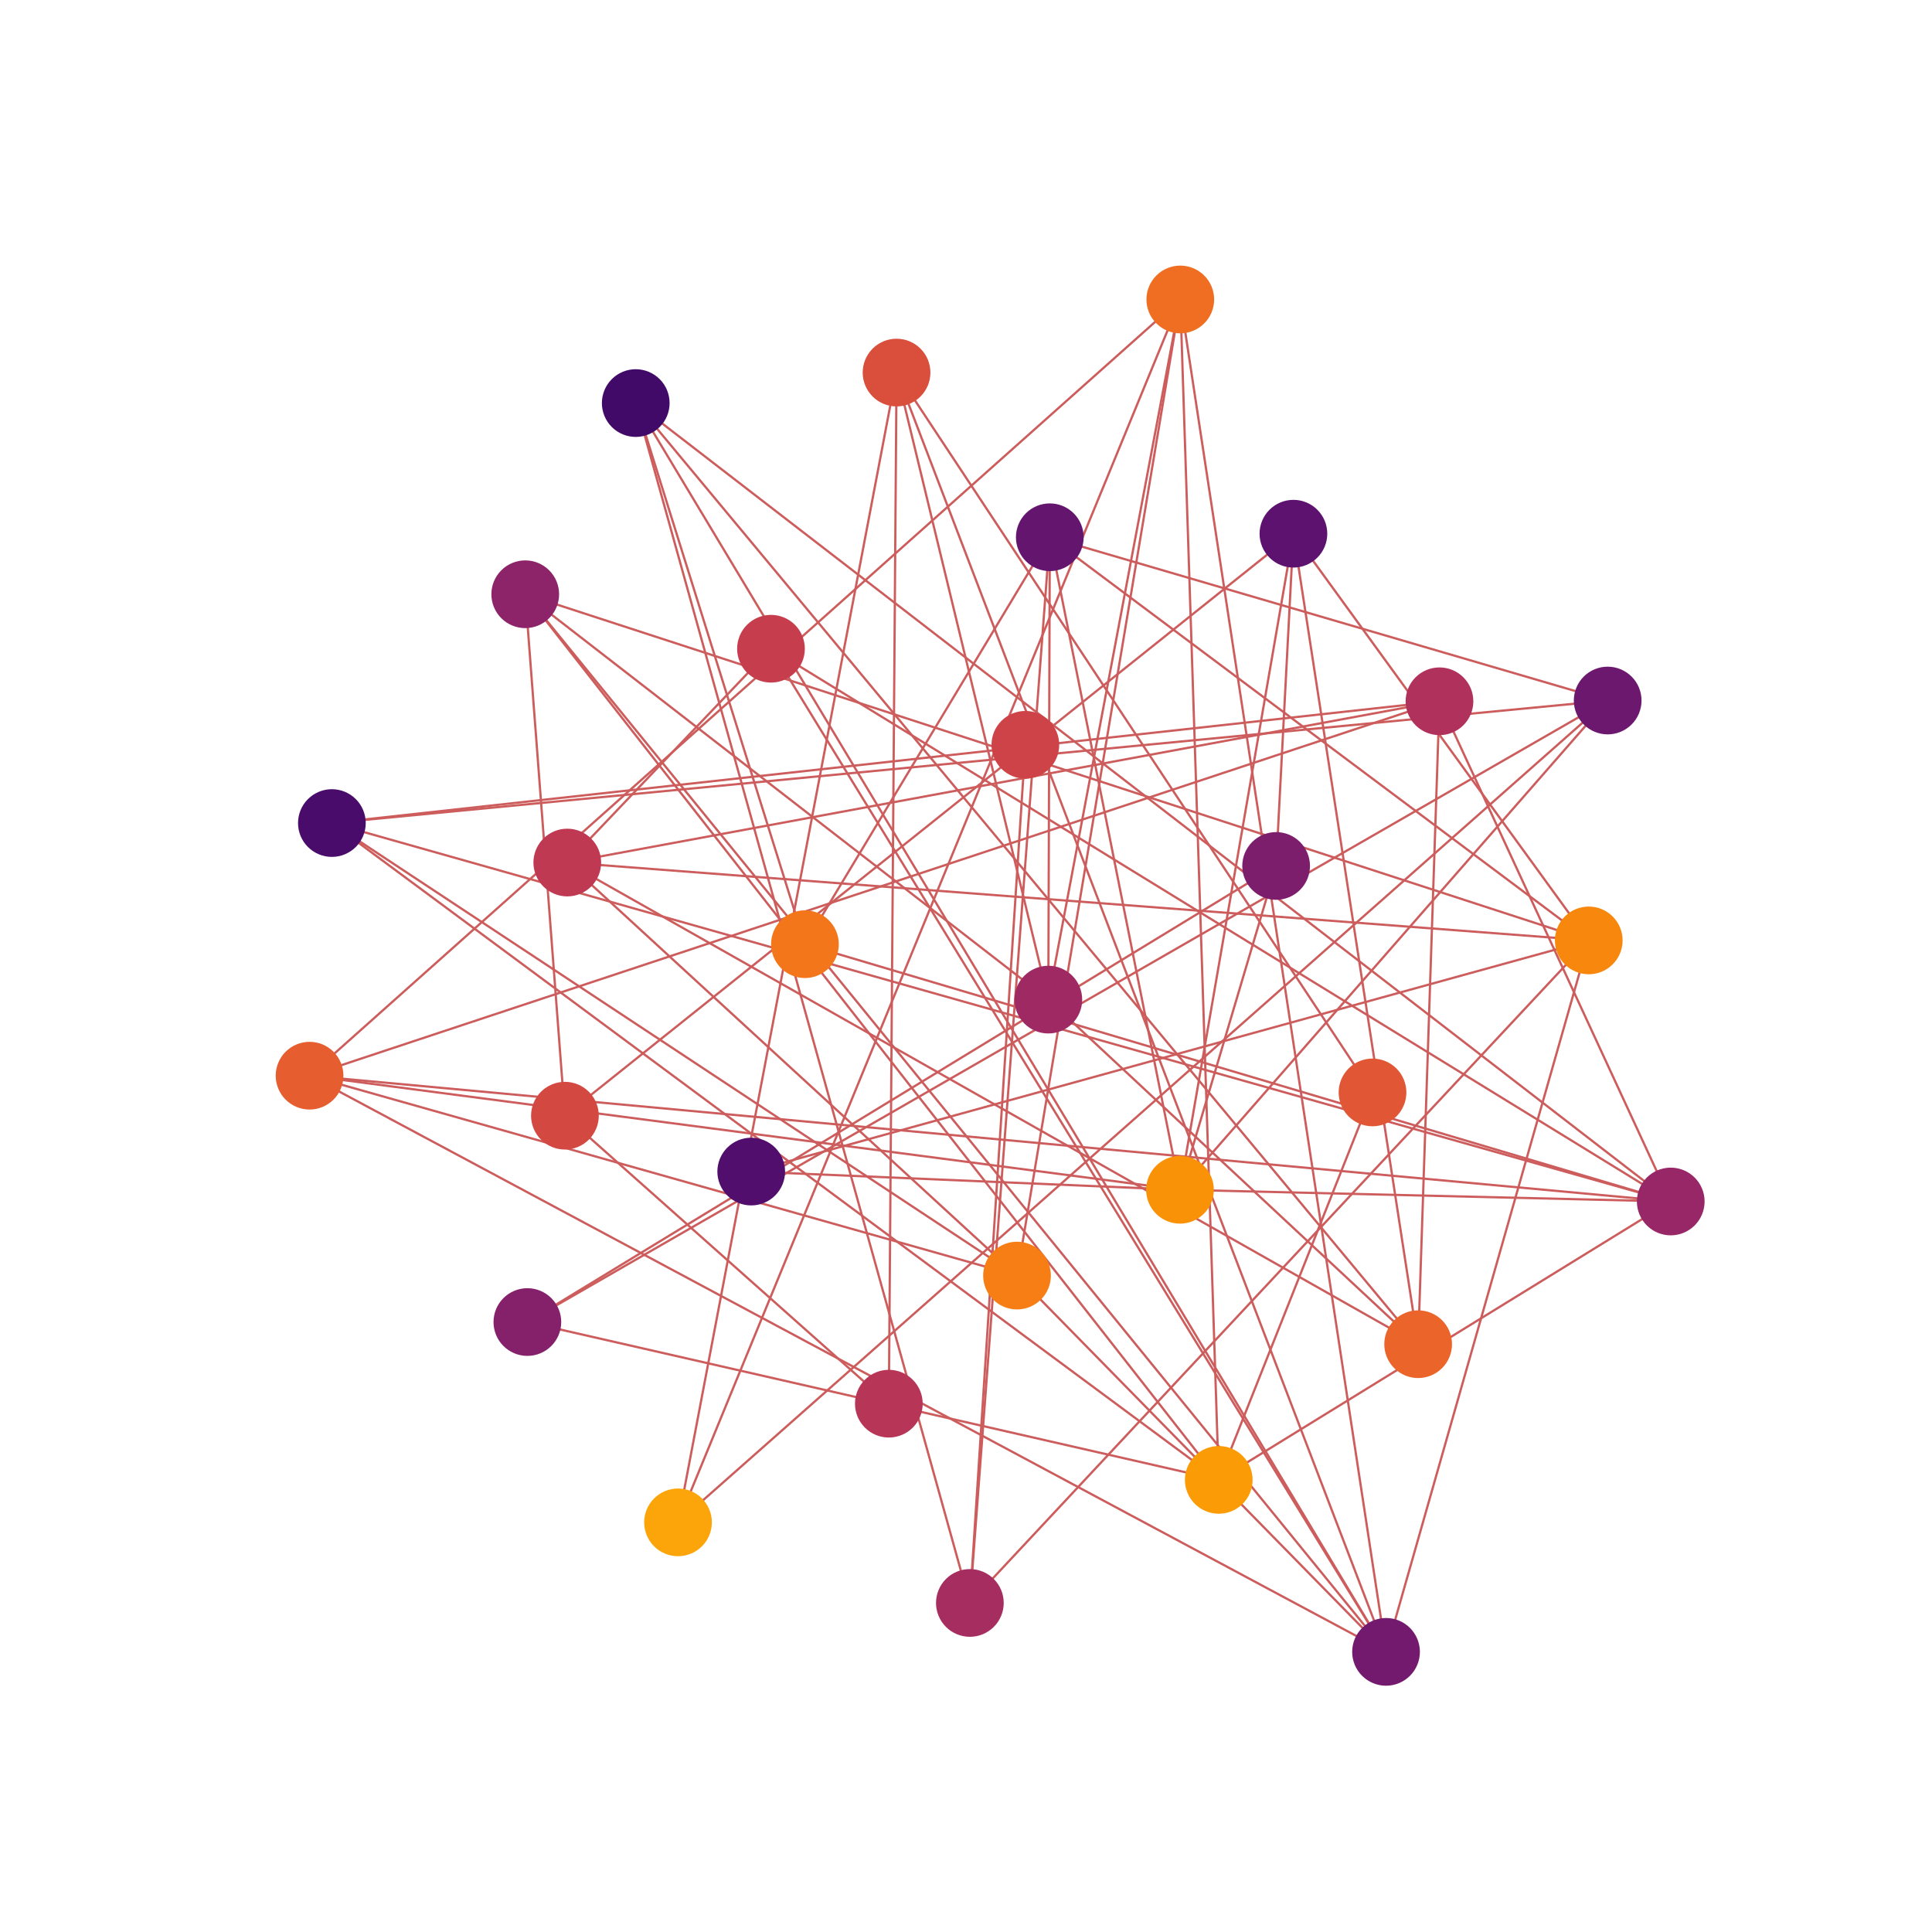 <?xml version="1.0" encoding="utf-8" standalone="no"?>
<!DOCTYPE svg PUBLIC "-//W3C//DTD SVG 1.1//EN"
  "http://www.w3.org/Graphics/SVG/1.1/DTD/svg11.dtd">
<!-- Created with matplotlib (https://matplotlib.org/) -->
<svg height="432pt" version="1.1" viewBox="0 0 432 432" width="432pt" xmlns="http://www.w3.org/2000/svg" xmlns:xlink="http://www.w3.org/1999/xlink">
 <defs>
  <style type="text/css">*{stroke-linecap:butt;stroke-linejoin:round;}</style>
 </defs>
 <g id="figure_1">
  <g id="patch_1">
   <path d="M 0 432 
L 432 432 
L 432 0 
L 0 0 
z
" style="fill:#ffffff;"/>
  </g>
  <g id="axes_1">
   <g id="LineCollection_1">
    <path clip-path="url(#pf41fb2d70e)" d="M 142.154 90.127 
L 309.921 369.36 
" style="fill:none;stroke:#cd5c5c;stroke-width:0.5;"/>
    <path clip-path="url(#pf41fb2d70e)" d="M 142.154 90.127 
L 373.582 268.655 
" style="fill:none;stroke:#cd5c5c;stroke-width:0.5;"/>
    <path clip-path="url(#pf41fb2d70e)" d="M 142.154 90.127 
L 216.865 358.421 
" style="fill:none;stroke:#cd5c5c;stroke-width:0.5;"/>
    <path clip-path="url(#pf41fb2d70e)" d="M 142.154 90.127 
L 317.1 300.564 
" style="fill:none;stroke:#cd5c5c;stroke-width:0.5;"/>
    <path clip-path="url(#pf41fb2d70e)" d="M 142.154 90.127 
L 179.984 211.121 
" style="fill:none;stroke:#cd5c5c;stroke-width:0.5;"/>
    <path clip-path="url(#pf41fb2d70e)" d="M 74.209 184.035 
L 359.48 156.64 
" style="fill:none;stroke:#cd5c5c;stroke-width:0.5;"/>
    <path clip-path="url(#pf41fb2d70e)" d="M 74.209 184.035 
L 373.582 268.655 
" style="fill:none;stroke:#cd5c5c;stroke-width:0.5;"/>
    <path clip-path="url(#pf41fb2d70e)" d="M 74.209 184.035 
L 321.869 156.808 
" style="fill:none;stroke:#cd5c5c;stroke-width:0.5;"/>
    <path clip-path="url(#pf41fb2d70e)" d="M 74.209 184.035 
L 227.408 285.222 
" style="fill:none;stroke:#cd5c5c;stroke-width:0.5;"/>
    <path clip-path="url(#pf41fb2d70e)" d="M 74.209 184.035 
L 272.517 330.903 
" style="fill:none;stroke:#cd5c5c;stroke-width:0.5;"/>
    <path clip-path="url(#pf41fb2d70e)" d="M 167.974 261.965 
L 355.248 210.279 
" style="fill:none;stroke:#cd5c5c;stroke-width:0.5;"/>
    <path clip-path="url(#pf41fb2d70e)" d="M 167.974 261.965 
L 263.846 266.039 
" style="fill:none;stroke:#cd5c5c;stroke-width:0.5;"/>
    <path clip-path="url(#pf41fb2d70e)" d="M 289.212 119.338 
L 285.343 193.629 
" style="fill:none;stroke:#cd5c5c;stroke-width:0.5;"/>
    <path clip-path="url(#pf41fb2d70e)" d="M 289.212 119.338 
L 126.319 249.47 
" style="fill:none;stroke:#cd5c5c;stroke-width:0.5;"/>
    <path clip-path="url(#pf41fb2d70e)" d="M 289.212 119.338 
L 317.1 300.564 
" style="fill:none;stroke:#cd5c5c;stroke-width:0.5;"/>
    <path clip-path="url(#pf41fb2d70e)" d="M 289.212 119.338 
L 355.248 210.279 
" style="fill:none;stroke:#cd5c5c;stroke-width:0.5;"/>
    <path clip-path="url(#pf41fb2d70e)" d="M 289.212 119.338 
L 263.846 266.039 
" style="fill:none;stroke:#cd5c5c;stroke-width:0.5;"/>
    <path clip-path="url(#pf41fb2d70e)" d="M 234.737 120.131 
L 359.48 156.64 
" style="fill:none;stroke:#cd5c5c;stroke-width:0.5;"/>
    <path clip-path="url(#pf41fb2d70e)" d="M 234.737 120.131 
L 234.409 223.517 
" style="fill:none;stroke:#cd5c5c;stroke-width:0.5;"/>
    <path clip-path="url(#pf41fb2d70e)" d="M 234.737 120.131 
L 216.865 358.421 
" style="fill:none;stroke:#cd5c5c;stroke-width:0.5;"/>
    <path clip-path="url(#pf41fb2d70e)" d="M 234.737 120.131 
L 179.984 211.121 
" style="fill:none;stroke:#cd5c5c;stroke-width:0.5;"/>
    <path clip-path="url(#pf41fb2d70e)" d="M 234.737 120.131 
L 355.248 210.279 
" style="fill:none;stroke:#cd5c5c;stroke-width:0.5;"/>
    <path clip-path="url(#pf41fb2d70e)" d="M 234.737 120.131 
L 263.846 266.039 
" style="fill:none;stroke:#cd5c5c;stroke-width:0.5;"/>
    <path clip-path="url(#pf41fb2d70e)" d="M 359.48 156.64 
L 117.922 295.612 
" style="fill:none;stroke:#cd5c5c;stroke-width:0.5;"/>
    <path clip-path="url(#pf41fb2d70e)" d="M 359.48 156.64 
L 263.846 266.039 
" style="fill:none;stroke:#cd5c5c;stroke-width:0.5;"/>
    <path clip-path="url(#pf41fb2d70e)" d="M 359.48 156.64 
L 151.605 340.404 
" style="fill:none;stroke:#cd5c5c;stroke-width:0.5;"/>
    <path clip-path="url(#pf41fb2d70e)" d="M 309.921 369.36 
L 117.444 132.876 
" style="fill:none;stroke:#cd5c5c;stroke-width:0.5;"/>
    <path clip-path="url(#pf41fb2d70e)" d="M 309.921 369.36 
L 172.392 145.058 
" style="fill:none;stroke:#cd5c5c;stroke-width:0.5;"/>
    <path clip-path="url(#pf41fb2d70e)" d="M 309.921 369.36 
L 200.472 83.307 
" style="fill:none;stroke:#cd5c5c;stroke-width:0.5;"/>
    <path clip-path="url(#pf41fb2d70e)" d="M 309.921 369.36 
L 69.218 240.526 
" style="fill:none;stroke:#cd5c5c;stroke-width:0.5;"/>
    <path clip-path="url(#pf41fb2d70e)" d="M 309.921 369.36 
L 263.917 66.96 
" style="fill:none;stroke:#cd5c5c;stroke-width:0.5;"/>
    <path clip-path="url(#pf41fb2d70e)" d="M 309.921 369.36 
L 227.408 285.222 
" style="fill:none;stroke:#cd5c5c;stroke-width:0.5;"/>
    <path clip-path="url(#pf41fb2d70e)" d="M 309.921 369.36 
L 355.248 210.279 
" style="fill:none;stroke:#cd5c5c;stroke-width:0.5;"/>
    <path clip-path="url(#pf41fb2d70e)" d="M 285.343 193.629 
L 117.922 295.612 
" style="fill:none;stroke:#cd5c5c;stroke-width:0.5;"/>
    <path clip-path="url(#pf41fb2d70e)" d="M 285.343 193.629 
L 263.846 266.039 
" style="fill:none;stroke:#cd5c5c;stroke-width:0.5;"/>
    <path clip-path="url(#pf41fb2d70e)" d="M 117.922 295.612 
L 272.517 330.903 
" style="fill:none;stroke:#cd5c5c;stroke-width:0.5;"/>
    <path clip-path="url(#pf41fb2d70e)" d="M 117.444 132.876 
L 234.409 223.517 
" style="fill:none;stroke:#cd5c5c;stroke-width:0.5;"/>
    <path clip-path="url(#pf41fb2d70e)" d="M 117.444 132.876 
L 126.319 249.47 
" style="fill:none;stroke:#cd5c5c;stroke-width:0.5;"/>
    <path clip-path="url(#pf41fb2d70e)" d="M 117.444 132.876 
L 355.248 210.279 
" style="fill:none;stroke:#cd5c5c;stroke-width:0.5;"/>
    <path clip-path="url(#pf41fb2d70e)" d="M 117.444 132.876 
L 272.517 330.903 
" style="fill:none;stroke:#cd5c5c;stroke-width:0.5;"/>
    <path clip-path="url(#pf41fb2d70e)" d="M 373.582 268.655 
L 321.869 156.808 
" style="fill:none;stroke:#cd5c5c;stroke-width:0.5;"/>
    <path clip-path="url(#pf41fb2d70e)" d="M 373.582 268.655 
L 172.392 145.058 
" style="fill:none;stroke:#cd5c5c;stroke-width:0.5;"/>
    <path clip-path="url(#pf41fb2d70e)" d="M 373.582 268.655 
L 69.218 240.526 
" style="fill:none;stroke:#cd5c5c;stroke-width:0.5;"/>
    <path clip-path="url(#pf41fb2d70e)" d="M 373.582 268.655 
L 179.984 211.121 
" style="fill:none;stroke:#cd5c5c;stroke-width:0.5;"/>
    <path clip-path="url(#pf41fb2d70e)" d="M 373.582 268.655 
L 263.846 266.039 
" style="fill:none;stroke:#cd5c5c;stroke-width:0.5;"/>
    <path clip-path="url(#pf41fb2d70e)" d="M 373.582 268.655 
L 272.517 330.903 
" style="fill:none;stroke:#cd5c5c;stroke-width:0.5;"/>
    <path clip-path="url(#pf41fb2d70e)" d="M 234.409 223.517 
L 200.472 83.307 
" style="fill:none;stroke:#cd5c5c;stroke-width:0.5;"/>
    <path clip-path="url(#pf41fb2d70e)" d="M 234.409 223.517 
L 317.1 300.564 
" style="fill:none;stroke:#cd5c5c;stroke-width:0.5;"/>
    <path clip-path="url(#pf41fb2d70e)" d="M 234.409 223.517 
L 263.917 66.96 
" style="fill:none;stroke:#cd5c5c;stroke-width:0.5;"/>
    <path clip-path="url(#pf41fb2d70e)" d="M 216.865 358.421 
L 229.274 166.541 
" style="fill:none;stroke:#cd5c5c;stroke-width:0.5;"/>
    <path clip-path="url(#pf41fb2d70e)" d="M 216.865 358.421 
L 355.248 210.279 
" style="fill:none;stroke:#cd5c5c;stroke-width:0.5;"/>
    <path clip-path="url(#pf41fb2d70e)" d="M 321.869 156.808 
L 126.847 192.867 
" style="fill:none;stroke:#cd5c5c;stroke-width:0.5;"/>
    <path clip-path="url(#pf41fb2d70e)" d="M 321.869 156.808 
L 69.218 240.526 
" style="fill:none;stroke:#cd5c5c;stroke-width:0.5;"/>
    <path clip-path="url(#pf41fb2d70e)" d="M 321.869 156.808 
L 317.1 300.564 
" style="fill:none;stroke:#cd5c5c;stroke-width:0.5;"/>
    <path clip-path="url(#pf41fb2d70e)" d="M 198.747 313.865 
L 126.319 249.47 
" style="fill:none;stroke:#cd5c5c;stroke-width:0.5;"/>
    <path clip-path="url(#pf41fb2d70e)" d="M 198.747 313.865 
L 200.472 83.307 
" style="fill:none;stroke:#cd5c5c;stroke-width:0.5;"/>
    <path clip-path="url(#pf41fb2d70e)" d="M 126.847 192.867 
L 172.392 145.058 
" style="fill:none;stroke:#cd5c5c;stroke-width:0.5;"/>
    <path clip-path="url(#pf41fb2d70e)" d="M 126.847 192.867 
L 317.1 300.564 
" style="fill:none;stroke:#cd5c5c;stroke-width:0.5;"/>
    <path clip-path="url(#pf41fb2d70e)" d="M 126.847 192.867 
L 227.408 285.222 
" style="fill:none;stroke:#cd5c5c;stroke-width:0.5;"/>
    <path clip-path="url(#pf41fb2d70e)" d="M 126.847 192.867 
L 355.248 210.279 
" style="fill:none;stroke:#cd5c5c;stroke-width:0.5;"/>
    <path clip-path="url(#pf41fb2d70e)" d="M 200.472 83.307 
L 306.898 244.268 
" style="fill:none;stroke:#cd5c5c;stroke-width:0.5;"/>
    <path clip-path="url(#pf41fb2d70e)" d="M 200.472 83.307 
L 151.605 340.404 
" style="fill:none;stroke:#cd5c5c;stroke-width:0.5;"/>
    <path clip-path="url(#pf41fb2d70e)" d="M 306.898 244.268 
L 272.517 330.903 
" style="fill:none;stroke:#cd5c5c;stroke-width:0.5;"/>
    <path clip-path="url(#pf41fb2d70e)" d="M 69.218 240.526 
L 263.917 66.96 
" style="fill:none;stroke:#cd5c5c;stroke-width:0.5;"/>
    <path clip-path="url(#pf41fb2d70e)" d="M 69.218 240.526 
L 227.408 285.222 
" style="fill:none;stroke:#cd5c5c;stroke-width:0.5;"/>
    <path clip-path="url(#pf41fb2d70e)" d="M 69.218 240.526 
L 263.846 266.039 
" style="fill:none;stroke:#cd5c5c;stroke-width:0.5;"/>
    <path clip-path="url(#pf41fb2d70e)" d="M 263.917 66.96 
L 227.408 285.222 
" style="fill:none;stroke:#cd5c5c;stroke-width:0.5;"/>
    <path clip-path="url(#pf41fb2d70e)" d="M 263.917 66.96 
L 272.517 330.903 
" style="fill:none;stroke:#cd5c5c;stroke-width:0.5;"/>
    <path clip-path="url(#pf41fb2d70e)" d="M 263.917 66.96 
L 151.605 340.404 
" style="fill:none;stroke:#cd5c5c;stroke-width:0.5;"/>
   </g>
   <g id="PathCollection_1">
    <defs>
     <path d="M 0 7.071 
C 1.875 7.071 3.674 6.326 5 5 
C 6.326 3.674 7.071 1.875 7.071 -0 
C 7.071 -1.875 6.326 -3.674 5 -5 
C 3.674 -6.326 1.875 -7.071 0 -7.071 
C -1.875 -7.071 -3.674 -6.326 -5 -5 
C -6.326 -3.674 -7.071 -1.875 -7.071 0 
C -7.071 1.875 -6.326 3.674 -5 5 
C -3.674 6.326 -1.875 7.071 0 7.071 
z
" id="C0_0_2004290527"/>
    </defs>
    <g clip-path="url(#pf41fb2d70e)">
     <use style="fill:#420a68;stroke:#420a68;" x="142.154" xlink:href="#C0_0_2004290527" y="90.127"/>
    </g>
    <g clip-path="url(#pf41fb2d70e)">
     <use style="fill:#4a0c6b;stroke:#4a0c6b;" x="74.209" xlink:href="#C0_0_2004290527" y="184.035"/>
    </g>
    <g clip-path="url(#pf41fb2d70e)">
     <use style="fill:#520e6d;stroke:#520e6d;" x="167.974" xlink:href="#C0_0_2004290527" y="261.965"/>
    </g>
    <g clip-path="url(#pf41fb2d70e)">
     <use style="fill:#5c126e;stroke:#5c126e;" x="289.212" xlink:href="#C0_0_2004290527" y="119.338"/>
    </g>
    <g clip-path="url(#pf41fb2d70e)">
     <use style="fill:#64156e;stroke:#64156e;" x="234.737" xlink:href="#C0_0_2004290527" y="120.131"/>
    </g>
    <g clip-path="url(#pf41fb2d70e)">
     <use style="fill:#6c186e;stroke:#6c186e;" x="359.48" xlink:href="#C0_0_2004290527" y="156.64"/>
    </g>
    <g clip-path="url(#pf41fb2d70e)">
     <use style="fill:#741a6e;stroke:#741a6e;" x="309.921" xlink:href="#C0_0_2004290527" y="369.36"/>
    </g>
    <g clip-path="url(#pf41fb2d70e)">
     <use style="fill:#7d1e6d;stroke:#7d1e6d;" x="285.343" xlink:href="#C0_0_2004290527" y="193.629"/>
    </g>
    <g clip-path="url(#pf41fb2d70e)">
     <use style="fill:#85216b;stroke:#85216b;" x="117.922" xlink:href="#C0_0_2004290527" y="295.612"/>
    </g>
    <g clip-path="url(#pf41fb2d70e)">
     <use style="fill:#8d2369;stroke:#8d2369;" x="117.444" xlink:href="#C0_0_2004290527" y="132.876"/>
    </g>
    <g clip-path="url(#pf41fb2d70e)">
     <use style="fill:#972766;stroke:#972766;" x="373.582" xlink:href="#C0_0_2004290527" y="268.655"/>
    </g>
    <g clip-path="url(#pf41fb2d70e)">
     <use style="fill:#9f2a63;stroke:#9f2a63;" x="234.409" xlink:href="#C0_0_2004290527" y="223.517"/>
    </g>
    <g clip-path="url(#pf41fb2d70e)">
     <use style="fill:#a62d60;stroke:#a62d60;" x="216.865" xlink:href="#C0_0_2004290527" y="358.421"/>
    </g>
    <g clip-path="url(#pf41fb2d70e)">
     <use style="fill:#b0315b;stroke:#b0315b;" x="321.869" xlink:href="#C0_0_2004290527" y="156.808"/>
    </g>
    <g clip-path="url(#pf41fb2d70e)">
     <use style="fill:#b73557;stroke:#b73557;" x="198.747" xlink:href="#C0_0_2004290527" y="313.865"/>
    </g>
    <g clip-path="url(#pf41fb2d70e)">
     <use style="fill:#bf3952;stroke:#bf3952;" x="126.847" xlink:href="#C0_0_2004290527" y="192.867"/>
    </g>
    <g clip-path="url(#pf41fb2d70e)">
     <use style="fill:#c63d4d;stroke:#c63d4d;" x="172.392" xlink:href="#C0_0_2004290527" y="145.058"/>
    </g>
    <g clip-path="url(#pf41fb2d70e)">
     <use style="fill:#ce4347;stroke:#ce4347;" x="229.274" xlink:href="#C0_0_2004290527" y="166.541"/>
    </g>
    <g clip-path="url(#pf41fb2d70e)">
     <use style="fill:#d44842;stroke:#d44842;" x="126.319" xlink:href="#C0_0_2004290527" y="249.47"/>
    </g>
    <g clip-path="url(#pf41fb2d70e)">
     <use style="fill:#da4e3c;stroke:#da4e3c;" x="200.472" xlink:href="#C0_0_2004290527" y="83.307"/>
    </g>
    <g clip-path="url(#pf41fb2d70e)">
     <use style="fill:#e15635;stroke:#e15635;" x="306.898" xlink:href="#C0_0_2004290527" y="244.268"/>
    </g>
    <g clip-path="url(#pf41fb2d70e)">
     <use style="fill:#e65d2f;stroke:#e65d2f;" x="69.218" xlink:href="#C0_0_2004290527" y="240.526"/>
    </g>
    <g clip-path="url(#pf41fb2d70e)">
     <use style="fill:#eb6429;stroke:#eb6429;" x="317.1" xlink:href="#C0_0_2004290527" y="300.564"/>
    </g>
    <g clip-path="url(#pf41fb2d70e)">
     <use style="fill:#ef6e21;stroke:#ef6e21;" x="263.917" xlink:href="#C0_0_2004290527" y="66.96"/>
    </g>
    <g clip-path="url(#pf41fb2d70e)">
     <use style="fill:#f3761b;stroke:#f3761b;" x="179.984" xlink:href="#C0_0_2004290527" y="211.121"/>
    </g>
    <g clip-path="url(#pf41fb2d70e)">
     <use style="fill:#f67e14;stroke:#f67e14;" x="227.408" xlink:href="#C0_0_2004290527" y="285.222"/>
    </g>
    <g clip-path="url(#pf41fb2d70e)">
     <use style="fill:#f8870e;stroke:#f8870e;" x="355.248" xlink:href="#C0_0_2004290527" y="210.279"/>
    </g>
    <g clip-path="url(#pf41fb2d70e)">
     <use style="fill:#fa9207;stroke:#fa9207;" x="263.846" xlink:href="#C0_0_2004290527" y="266.039"/>
    </g>
    <g clip-path="url(#pf41fb2d70e)">
     <use style="fill:#fb9b06;stroke:#fb9b06;" x="272.517" xlink:href="#C0_0_2004290527" y="330.903"/>
    </g>
    <g clip-path="url(#pf41fb2d70e)">
     <use style="fill:#fca50a;stroke:#fca50a;" x="151.605" xlink:href="#C0_0_2004290527" y="340.404"/>
    </g>
   </g>
  </g>
 </g>
 <defs>
  <clipPath id="pf41fb2d70e">
   <rect height="332.64" width="334.8" x="54" y="51.84"/>
  </clipPath>
 </defs>
</svg>
